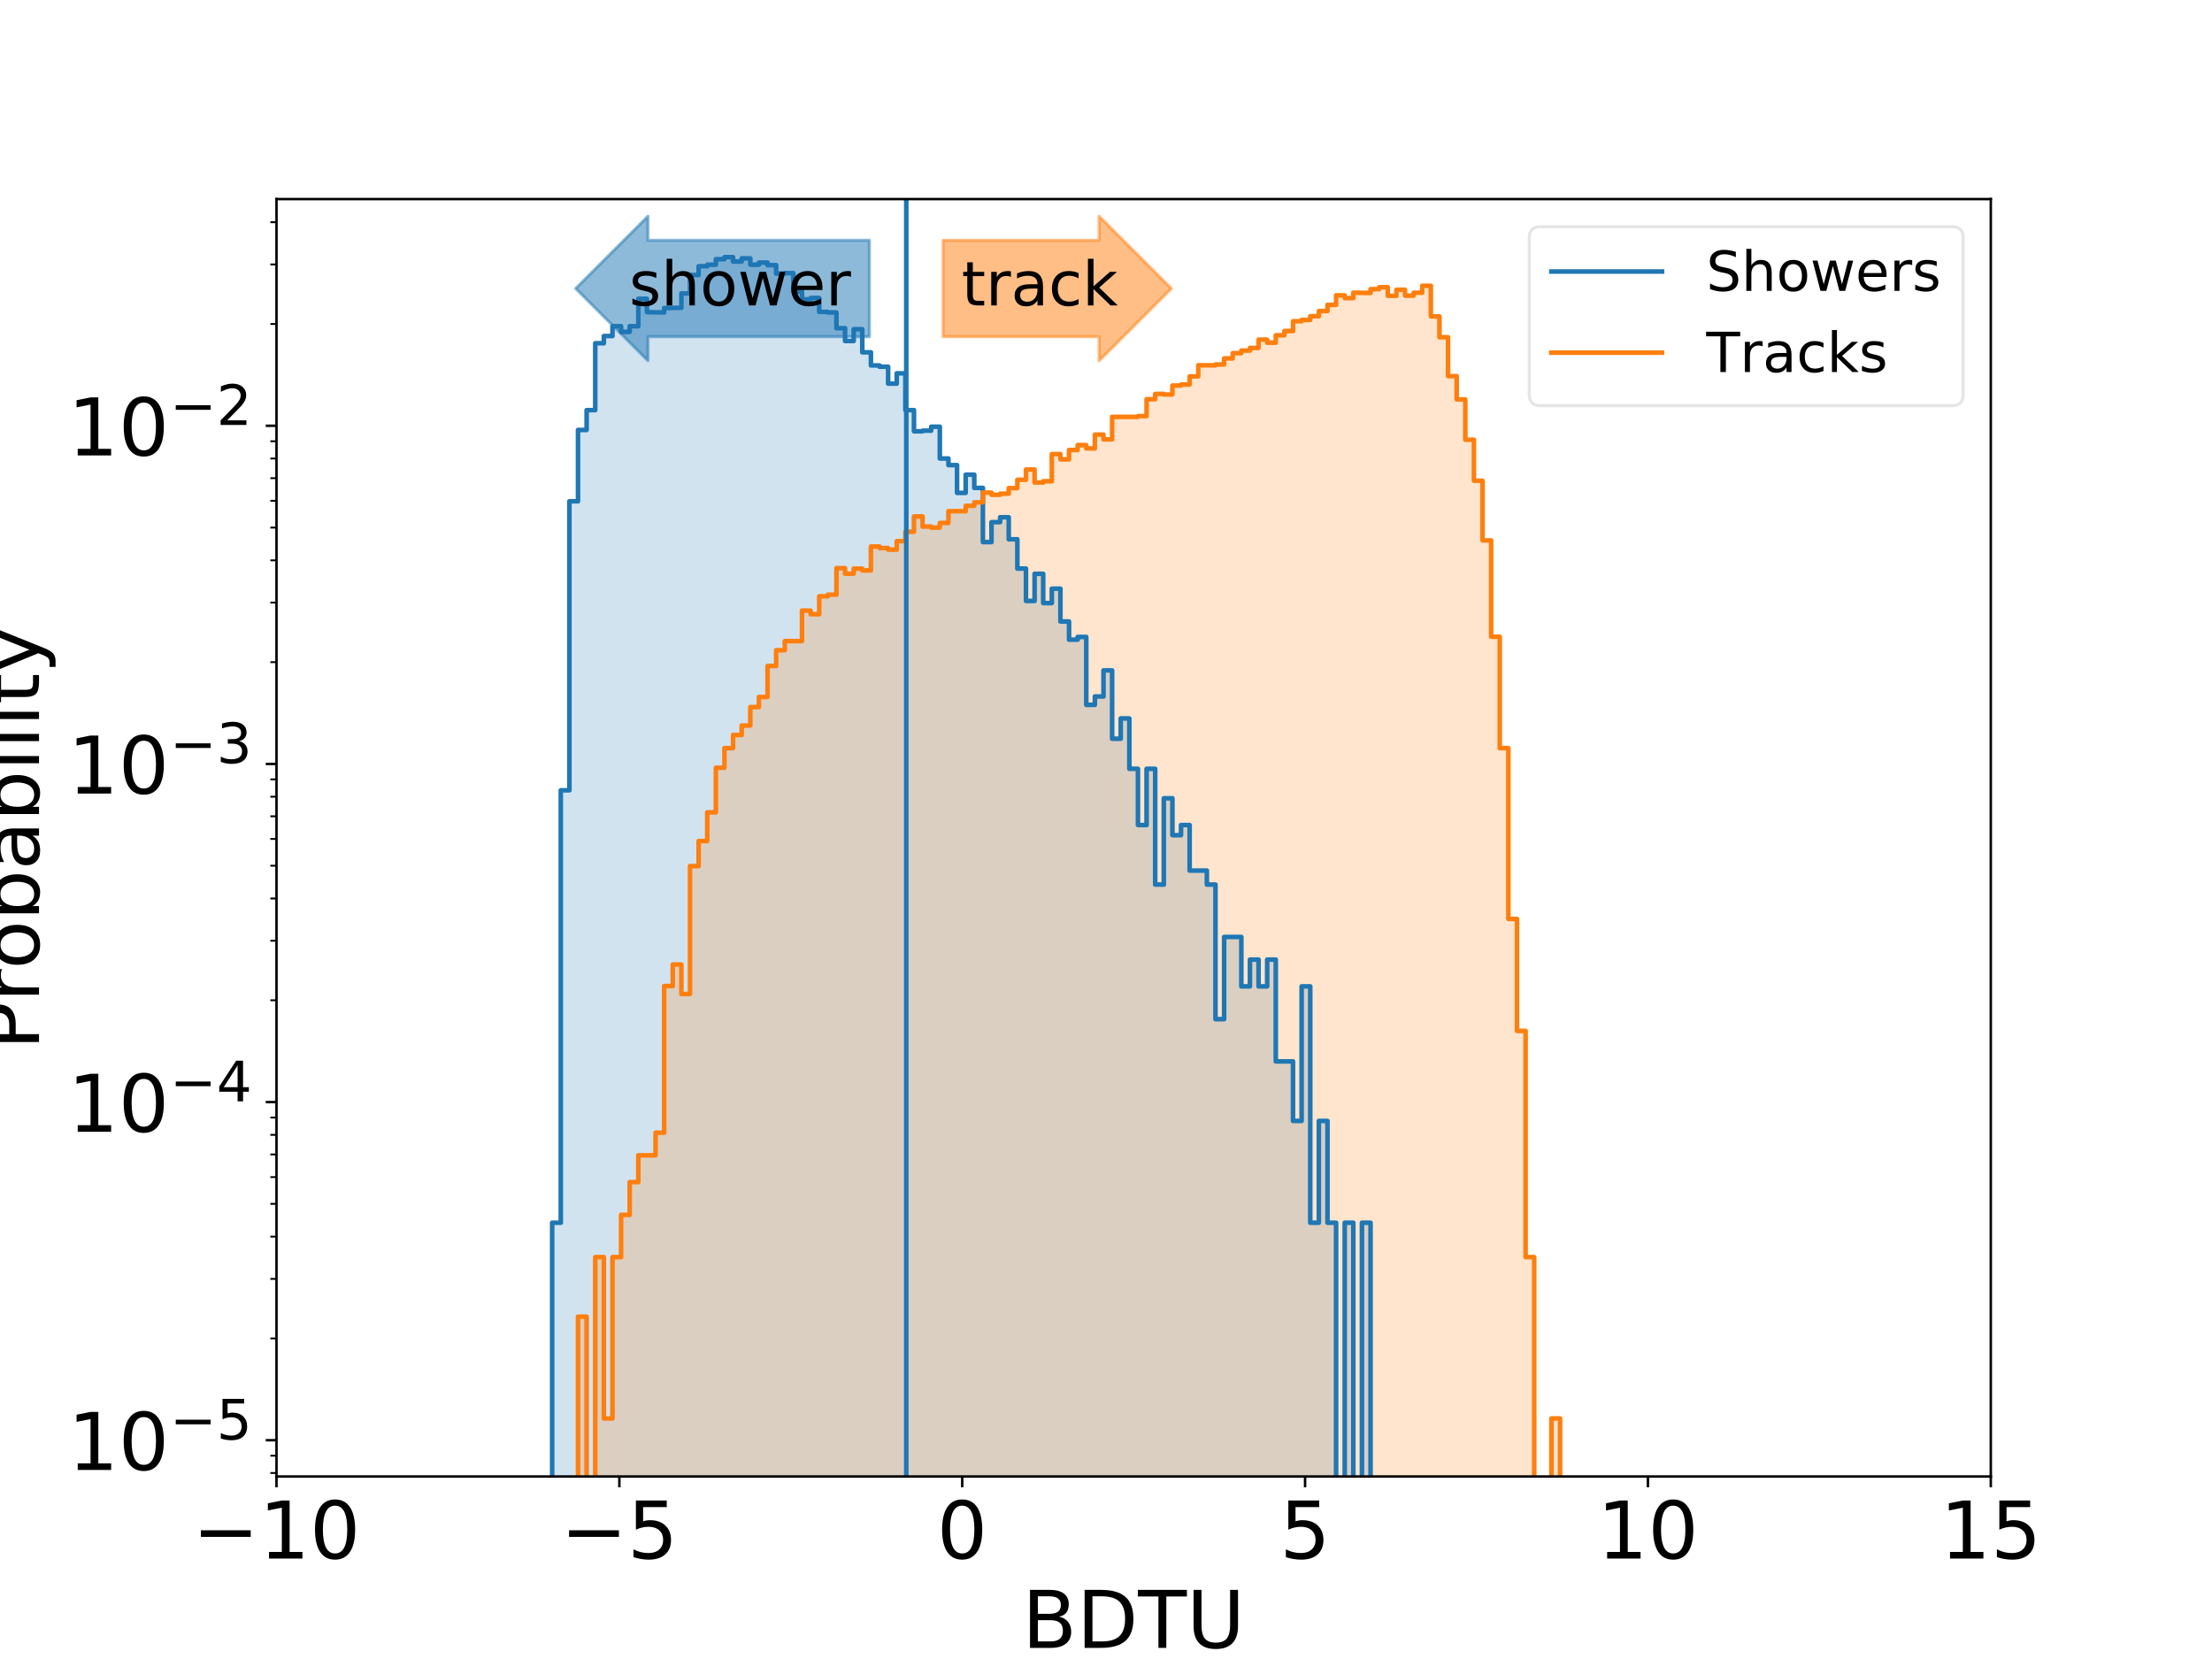 <?xml version="1.0" encoding="utf-8" standalone="no"?>
<!DOCTYPE svg PUBLIC "-//W3C//DTD SVG 1.1//EN"
  "http://www.w3.org/Graphics/SVG/1.1/DTD/svg11.dtd">
<!-- Created with matplotlib (https://matplotlib.org/) -->
<svg height="540pt" version="1.1" viewBox="0 0 720 540" width="720pt" xmlns="http://www.w3.org/2000/svg" xmlns:xlink="http://www.w3.org/1999/xlink">
 <defs>
  <style type="text/css">
*{stroke-linecap:butt;stroke-linejoin:round;}
  </style>
 </defs>
 <g id="figure_1">
  <g id="patch_1">
   <path d="M 0 540 
L 720 540 
L 720 0 
L 0 0 
z
" style="fill:#ffffff;"/>
  </g>
  <g id="axes_1">
   <g id="patch_2">
    <path d="M 90 480.6 
L 648 480.6 
L 648 64.8 
L 90 64.8 
z
" style="fill:#ffffff;"/>
   </g>
   <g id="patch_3">
    <path clip-path="url(#p4462f9eab7)" d="M 90 109983.832 
L 90 109983.832 
L 92.804 109983.832 
L 92.804 109983.832 
L 95.608 109983.832 
L 95.608 109983.832 
L 98.412 109983.832 
L 98.412 109983.832 
L 101.216 109983.832 
L 101.216 109983.832 
L 104.02 109983.832 
L 104.02 109983.832 
L 106.824 109983.832 
L 106.824 109983.832 
L 109.628 109983.832 
L 109.628 109983.832 
L 112.432 109983.832 
L 112.432 109983.832 
L 115.236 109983.832 
L 115.236 109983.832 
L 118.04 109983.832 
L 118.04 109983.832 
L 120.844 109983.832 
L 120.844 109983.832 
L 123.648 109983.832 
L 123.648 109983.832 
L 126.452 109983.832 
L 126.452 109983.832 
L 129.256 109983.832 
L 129.256 109983.832 
L 132.06 109983.832 
L 132.06 109983.832 
L 134.864 109983.832 
L 134.864 109983.832 
L 137.668 109983.832 
L 137.668 109983.832 
L 140.472 109983.832 
L 140.472 109983.832 
L 143.276 109983.832 
L 143.276 109983.832 
L 146.08 109983.832 
L 146.08 109983.832 
L 148.884 109983.832 
L 148.884 109983.832 
L 151.688 109983.832 
L 151.688 109983.832 
L 154.492 109983.832 
L 154.492 109983.832 
L 157.296 109983.832 
L 157.296 109983.832 
L 160.101 109983.832 
L 160.101 109983.832 
L 162.905 109983.832 
L 162.905 109983.832 
L 165.709 109983.832 
L 165.709 109983.832 
L 168.513 109983.832 
L 168.513 109983.832 
L 171.317 109983.832 
L 171.317 109983.832 
L 174.121 109983.832 
L 174.121 109983.832 
L 176.925 109983.832 
L 176.925 109983.832 
L 179.729 109983.832 
L 179.729 397.994 
L 182.533 397.994 
L 182.533 257.247 
L 185.337 257.247 
L 185.337 163.165 
L 188.141 163.165 
L 188.141 139.957 
L 190.945 139.957 
L 190.945 133.493 
L 193.749 133.493 
L 193.749 111.717 
L 196.553 111.717 
L 196.553 109.379 
L 199.357 109.379 
L 199.357 106.18 
L 202.161 106.18 
L 202.161 108.029 
L 204.965 108.029 
L 204.965 106.18 
L 207.769 106.18 
L 207.769 97.252 
L 210.573 97.252 
L 210.573 101.605 
L 213.377 101.605 
L 213.377 101.702 
L 216.181 101.702 
L 216.181 100.266 
L 218.985 100.266 
L 218.985 100.172 
L 221.789 100.172 
L 221.789 95.513 
L 224.593 95.513 
L 224.593 89.505 
L 227.397 89.505 
L 227.397 86.656 
L 230.201 86.656 
L 230.201 86.162 
L 233.005 86.162 
L 233.005 84.371 
L 235.809 84.371 
L 235.809 83.7 
L 238.613 83.7 
L 238.613 85.121 
L 241.417 85.121 
L 241.417 84.102 
L 244.221 84.102 
L 244.221 86.162 
L 247.025 86.162 
L 247.025 85.466 
L 249.829 85.466 
L 249.829 86.303 
L 252.633 86.303 
L 252.633 89.056 
L 255.437 89.056 
L 255.437 88.907 
L 258.241 88.907 
L 258.241 94.92 
L 261.045 94.92 
L 261.045 97.429 
L 263.849 97.429 
L 263.849 96.987 
L 266.653 96.987 
L 266.653 101.508 
L 269.457 101.508 
L 269.457 101.702 
L 272.261 101.702 
L 272.261 106.824 
L 275.065 106.824 
L 275.065 111.003 
L 277.869 111.003 
L 277.869 107.15 
L 280.673 107.15 
L 280.673 114.682 
L 283.477 114.682 
L 283.477 118.946 
L 286.281 118.946 
L 286.281 119.366 
L 289.085 119.366 
L 289.085 124.873 
L 291.889 124.873 
L 291.889 121.522 
L 294.693 121.522 
L 294.693 133.493 
L 297.497 133.493 
L 297.497 140.392 
L 300.302 140.392 
L 300.302 140.174 
L 303.106 140.174 
L 303.106 138.888 
L 305.91 138.888 
L 305.91 149.238 
L 308.714 149.238 
L 308.714 151.387 
L 311.518 151.387 
L 311.518 160.433 
L 314.322 160.433 
L 314.322 154.509 
L 317.126 154.509 
L 317.126 158.801 
L 319.93 158.801 
L 319.93 176.45 
L 322.734 176.45 
L 322.734 169.951 
L 325.538 169.951 
L 325.538 168.358 
L 328.342 168.358 
L 328.342 175.531 
L 331.146 175.531 
L 331.146 185.072 
L 333.95 185.072 
L 333.95 195.6 
L 336.754 195.6 
L 336.754 186.77 
L 339.558 186.77 
L 339.558 196.298 
L 342.362 196.298 
L 342.362 191.614 
L 345.166 191.614 
L 345.166 202.281 
L 347.97 202.281 
L 347.97 208.211 
L 350.774 208.211 
L 350.774 207.317 
L 353.578 207.317 
L 353.578 229.431 
L 356.382 229.431 
L 356.382 226.699 
L 359.186 226.699 
L 359.186 218.205 
L 361.99 218.205 
L 361.99 240.45 
L 364.794 240.45 
L 364.794 233.846 
L 367.598 233.846 
L 367.598 250.24 
L 370.402 250.24 
L 370.402 268.547 
L 373.206 268.547 
L 373.206 250.24 
L 376.01 250.24 
L 376.01 287.928 
L 378.814 287.928 
L 378.814 259.832 
L 381.618 259.832 
L 381.618 271.845 
L 384.422 271.845 
L 384.422 268.547 
L 387.226 268.547 
L 387.226 283.373 
L 390.03 283.373 
L 390.03 283.373 
L 392.834 283.373 
L 392.834 287.928 
L 395.638 287.928 
L 395.638 331.728 
L 398.442 331.728 
L 398.442 304.978 
L 401.246 304.978 
L 401.246 304.978 
L 404.05 304.978 
L 404.05 321.061 
L 406.854 321.061 
L 406.854 312.346 
L 409.658 312.346 
L 409.658 321.061 
L 412.462 321.061 
L 412.462 312.346 
L 415.266 312.346 
L 415.266 345.479 
L 418.07 345.479 
L 418.07 345.479 
L 420.874 345.479 
L 420.874 364.861 
L 423.678 364.861 
L 423.678 321.061 
L 426.482 321.061 
L 426.482 397.994 
L 429.286 397.994 
L 429.286 364.861 
L 432.09 364.861 
L 432.09 397.994 
L 434.894 397.994 
L 434.894 109983.832 
L 437.698 109983.832 
L 437.698 397.994 
L 440.503 397.994 
L 440.503 109983.832 
L 443.307 109983.832 
L 443.307 397.994 
L 446.111 397.994 
L 446.111 109983.832 
L 448.915 109983.832 
L 448.915 109983.832 
L 451.719 109983.832 
L 451.719 109983.832 
L 454.523 109983.832 
L 454.523 109983.832 
L 457.327 109983.832 
L 457.327 109983.832 
L 460.131 109983.832 
L 460.131 109983.832 
L 462.935 109983.832 
L 462.935 109983.832 
L 465.739 109983.832 
L 465.739 109983.832 
L 468.543 109983.832 
L 468.543 109983.832 
L 471.347 109983.832 
L 471.347 109983.832 
L 474.151 109983.832 
L 474.151 109983.832 
L 476.955 109983.832 
L 476.955 109983.832 
L 479.759 109983.832 
L 479.759 109983.832 
L 482.563 109983.832 
L 482.563 109983.832 
L 485.367 109983.832 
L 485.367 109983.832 
L 488.171 109983.832 
L 488.171 109983.832 
L 490.975 109983.832 
L 490.975 109983.832 
L 493.779 109983.832 
L 493.779 109983.832 
L 496.583 109983.832 
L 496.583 109983.832 
L 499.387 109983.832 
L 499.387 109983.832 
L 502.191 109983.832 
L 502.191 109983.832 
L 504.995 109983.832 
L 504.995 109983.832 
L 507.799 109983.832 
L 507.799 109983.832 
L 510.603 109983.832 
L 510.603 109983.832 
L 513.407 109983.832 
L 513.407 109983.832 
L 516.211 109983.832 
L 516.211 109983.832 
L 519.015 109983.832 
L 519.015 109983.832 
L 521.819 109983.832 
L 521.819 109983.832 
L 524.623 109983.832 
L 524.623 109983.832 
L 527.427 109983.832 
L 527.427 109983.832 
L 530.231 109983.832 
L 530.231 109983.832 
L 533.035 109983.832 
L 533.035 109983.832 
L 535.839 109983.832 
L 535.839 109983.832 
L 538.643 109983.832 
L 538.643 109983.832 
L 541.447 109983.832 
L 541.447 109983.832 
L 544.251 109983.832 
L 544.251 109983.832 
L 547.055 109983.832 
L 547.055 109983.832 
L 549.859 109983.832 
L 549.859 109983.832 
L 552.663 109983.832 
L 552.663 109983.832 
L 555.467 109983.832 
L 555.467 109983.832 
L 558.271 109983.832 
L 558.271 109983.832 
L 561.075 109983.832 
L 561.075 109983.832 
L 563.879 109983.832 
L 563.879 109983.832 
L 566.683 109983.832 
L 566.683 109983.832 
L 569.487 109983.832 
L 569.487 109983.832 
L 572.291 109983.832 
L 572.291 109983.832 
L 575.095 109983.832 
L 575.095 109983.832 
L 577.899 109983.832 
L 577.899 109983.832 
L 580.704 109983.832 
L 580.704 109983.832 
L 583.508 109983.832 
L 583.508 109983.832 
L 586.312 109983.832 
L 586.312 109983.832 
L 589.116 109983.832 
L 589.116 109983.832 
L 591.92 109983.832 
L 591.92 109983.832 
L 594.724 109983.832 
L 594.724 109983.832 
L 597.528 109983.832 
L 597.528 109983.832 
L 600.332 109983.832 
L 600.332 109983.832 
L 603.136 109983.832 
L 603.136 109983.832 
L 605.94 109983.832 
L 605.94 109983.832 
L 608.744 109983.832 
L 608.744 109983.832 
L 611.548 109983.832 
L 611.548 109983.832 
L 614.352 109983.832 
L 614.352 109983.832 
L 617.156 109983.832 
L 617.156 109983.832 
L 619.96 109983.832 
L 619.96 109983.832 
L 622.764 109983.832 
L 622.764 109983.832 
L 625.568 109983.832 
L 625.568 109983.832 
L 628.372 109983.832 
L 628.372 109983.832 
L 631.176 109983.832 
L 631.176 109983.832 
L 633.98 109983.832 
L 633.98 109983.832 
L 636.784 109983.832 
L 636.784 109983.832 
L 639.588 109983.832 
L 639.588 109983.832 
L 642.392 109983.832 
L 642.392 109983.832 
L 645.196 109983.832 
L 645.196 109983.832 
L 648 109983.832 
L 648 109983.832 
z
" style="fill:#1f77b4;opacity:0.2;"/>
   </g>
   <g id="patch_4">
    <path clip-path="url(#p4462f9eab7)" d="M 90 109983.832 
L 90 109983.832 
L 92.804 109983.832 
L 92.804 109983.832 
L 95.608 109983.832 
L 95.608 109983.832 
L 98.412 109983.832 
L 98.412 109983.832 
L 101.216 109983.832 
L 101.216 109983.832 
L 104.02 109983.832 
L 104.02 109983.832 
L 106.824 109983.832 
L 106.824 109983.832 
L 109.628 109983.832 
L 109.628 109983.832 
L 112.432 109983.832 
L 112.432 109983.832 
L 115.236 109983.832 
L 115.236 109983.832 
L 118.04 109983.832 
L 118.04 109983.832 
L 120.844 109983.832 
L 120.844 109983.832 
L 123.648 109983.832 
L 123.648 109983.832 
L 126.452 109983.832 
L 126.452 109983.832 
L 129.256 109983.832 
L 129.256 109983.832 
L 132.06 109983.832 
L 132.06 109983.832 
L 134.864 109983.832 
L 134.864 109983.832 
L 137.668 109983.832 
L 137.668 109983.832 
L 140.472 109983.832 
L 140.472 109983.832 
L 143.276 109983.832 
L 143.276 109983.832 
L 146.08 109983.832 
L 146.08 109983.832 
L 148.884 109983.832 
L 148.884 109983.832 
L 151.688 109983.832 
L 151.688 109983.832 
L 154.492 109983.832 
L 154.492 109983.832 
L 157.296 109983.832 
L 157.296 109983.832 
L 160.101 109983.832 
L 160.101 109983.832 
L 162.905 109983.832 
L 162.905 109983.832 
L 165.709 109983.832 
L 165.709 109983.832 
L 168.513 109983.832 
L 168.513 109983.832 
L 171.317 109983.832 
L 171.317 109983.832 
L 174.121 109983.832 
L 174.121 109983.832 
L 176.925 109983.832 
L 176.925 109983.832 
L 179.729 109983.832 
L 179.729 109983.832 
L 182.533 109983.832 
L 182.533 109983.832 
L 185.337 109983.832 
L 185.337 109983.832 
L 188.141 109983.832 
L 188.141 428.567 
L 190.945 428.567 
L 190.945 109983.832 
L 193.749 109983.832 
L 193.749 409.185 
L 196.553 409.185 
L 196.553 461.7 
L 199.357 461.7 
L 199.357 409.185 
L 202.161 409.185 
L 202.161 395.434 
L 204.965 395.434 
L 204.965 384.768 
L 207.769 384.768 
L 207.769 376.052 
L 210.573 376.052 
L 210.573 376.052 
L 213.377 376.052 
L 213.377 368.684 
L 216.181 368.684 
L 216.181 320.954 
L 218.985 320.954 
L 218.985 313.946 
L 221.789 313.946 
L 221.789 323.538 
L 224.593 323.538 
L 224.593 281.912 
L 227.397 281.912 
L 227.397 273.756 
L 230.201 273.756 
L 230.201 264.42 
L 233.005 264.42 
L 233.005 249.903 
L 235.809 249.903 
L 235.809 243.521 
L 238.613 243.521 
L 238.613 239.237 
L 241.417 239.237 
L 241.417 236.152 
L 244.221 236.152 
L 244.221 230.144 
L 247.025 230.144 
L 247.025 226.871 
L 249.829 226.871 
L 249.829 216.771 
L 252.633 216.771 
L 252.633 211.649 
L 255.437 211.649 
L 255.437 208.676 
L 258.241 208.676 
L 258.241 208.676 
L 261.045 208.676 
L 261.045 198.736 
L 263.849 198.736 
L 263.849 199.921 
L 266.653 199.921 
L 266.653 194.091 
L 269.457 194.091 
L 269.457 193.563 
L 272.261 193.563 
L 272.261 184.935 
L 275.065 184.935 
L 275.065 186.723 
L 277.869 186.723 
L 277.869 185.082 
L 280.673 185.082 
L 280.673 185.672 
L 283.477 185.672 
L 283.477 177.881 
L 286.281 177.881 
L 286.281 178.388 
L 289.085 178.388 
L 289.085 178.901 
L 291.889 178.901 
L 291.889 176.147 
L 294.693 176.147 
L 294.693 173.085 
L 297.497 173.085 
L 297.497 168.106 
L 300.302 168.106 
L 300.302 171.404 
L 303.106 171.404 
L 303.106 171.735 
L 305.91 171.735 
L 305.91 170.207 
L 308.714 170.207 
L 308.714 166.389 
L 311.518 166.389 
L 311.518 166.389 
L 314.322 166.389 
L 314.322 164.637 
L 317.126 164.637 
L 317.126 163.503 
L 319.93 163.503 
L 319.93 160.342 
L 322.734 160.342 
L 322.734 161.047 
L 325.538 161.047 
L 325.538 160.693 
L 328.342 160.693 
L 328.342 158.879 
L 331.146 158.879 
L 331.146 156.161 
L 333.95 156.161 
L 333.95 152.837 
L 336.754 152.837 
L 336.754 157.05 
L 339.558 157.05 
L 339.558 156.644 
L 342.362 156.644 
L 342.362 147.808 
L 345.166 147.808 
L 345.166 149.519 
L 347.97 149.519 
L 347.97 146.482 
L 350.774 146.482 
L 350.774 144.874 
L 353.578 144.874 
L 353.578 145.962 
L 356.382 145.962 
L 356.382 141.459 
L 359.186 141.459 
L 359.186 143.014 
L 361.99 143.014 
L 361.99 135.698 
L 364.794 135.698 
L 364.794 135.594 
L 367.598 135.594 
L 367.598 135.698 
L 370.402 135.698 
L 370.402 135.438 
L 373.206 135.438 
L 373.206 129.952 
L 376.01 129.952 
L 376.01 128.225 
L 378.814 128.225 
L 378.814 128.404 
L 381.618 128.404 
L 381.618 125.493 
L 384.422 125.493 
L 384.422 125.157 
L 387.226 125.157 
L 387.226 122.511 
L 390.03 122.511 
L 390.03 118.889 
L 392.834 118.889 
L 392.834 118.926 
L 395.638 118.926 
L 395.638 118.633 
L 398.442 118.633 
L 398.442 116.665 
L 401.246 116.665 
L 401.246 114.945 
L 404.05 114.945 
L 404.05 114.107 
L 406.854 114.107 
L 406.854 113.251 
L 409.658 113.251 
L 409.658 110.555 
L 412.462 110.555 
L 412.462 111.552 
L 415.266 111.552 
L 415.266 109.127 
L 418.07 109.127 
L 418.07 107.741 
L 420.874 107.741 
L 420.874 104.563 
L 423.678 104.563 
L 423.678 104.13 
L 426.482 104.13 
L 426.482 102.932 
L 429.286 102.932 
L 429.286 101.252 
L 432.09 101.252 
L 432.09 99.239 
L 434.894 99.239 
L 434.894 96.13 
L 437.698 96.13 
L 437.698 97.028 
L 440.503 97.028 
L 440.503 95.271 
L 443.307 95.271 
L 443.307 95.361 
L 446.111 95.361 
L 446.111 94.12 
L 448.915 94.12 
L 448.915 93.49 
L 451.719 93.49 
L 451.719 96.29 
L 454.523 96.29 
L 454.523 94.317 
L 457.327 94.317 
L 457.327 96.221 
L 460.131 96.221 
L 460.131 95.293 
L 462.935 95.293 
L 462.935 93.018 
L 465.739 93.018 
L 465.739 102.984 
L 468.543 102.984 
L 468.543 109.76 
L 471.347 109.76 
L 471.347 122.432 
L 474.151 122.432 
L 474.151 129.998 
L 476.955 129.998 
L 476.955 143.136 
L 479.759 143.136 
L 479.759 156.483 
L 482.563 156.483 
L 482.563 175.905 
L 485.367 175.905 
L 485.367 207.256 
L 488.171 207.256 
L 488.171 243.521 
L 490.975 243.521 
L 490.975 299.12 
L 493.779 299.12 
L 493.779 335.551 
L 496.583 335.551 
L 496.583 409.185 
L 499.387 409.185 
L 499.387 109983.832 
L 502.191 109983.832 
L 502.191 109983.832 
L 504.995 109983.832 
L 504.995 461.7 
L 507.799 461.7 
L 507.799 109983.832 
L 510.603 109983.832 
L 510.603 109983.832 
L 513.407 109983.832 
L 513.407 109983.832 
L 516.211 109983.832 
L 516.211 109983.832 
L 519.015 109983.832 
L 519.015 109983.832 
L 521.819 109983.832 
L 521.819 109983.832 
L 524.623 109983.832 
L 524.623 109983.832 
L 527.427 109983.832 
L 527.427 109983.832 
L 530.231 109983.832 
L 530.231 109983.832 
L 533.035 109983.832 
L 533.035 109983.832 
L 535.839 109983.832 
L 535.839 109983.832 
L 538.643 109983.832 
L 538.643 109983.832 
L 541.447 109983.832 
L 541.447 109983.832 
L 544.251 109983.832 
L 544.251 109983.832 
L 547.055 109983.832 
L 547.055 109983.832 
L 549.859 109983.832 
L 549.859 109983.832 
L 552.663 109983.832 
L 552.663 109983.832 
L 555.467 109983.832 
L 555.467 109983.832 
L 558.271 109983.832 
L 558.271 109983.832 
L 561.075 109983.832 
L 561.075 109983.832 
L 563.879 109983.832 
L 563.879 109983.832 
L 566.683 109983.832 
L 566.683 109983.832 
L 569.487 109983.832 
L 569.487 109983.832 
L 572.291 109983.832 
L 572.291 109983.832 
L 575.095 109983.832 
L 575.095 109983.832 
L 577.899 109983.832 
L 577.899 109983.832 
L 580.704 109983.832 
L 580.704 109983.832 
L 583.508 109983.832 
L 583.508 109983.832 
L 586.312 109983.832 
L 586.312 109983.832 
L 589.116 109983.832 
L 589.116 109983.832 
L 591.92 109983.832 
L 591.92 109983.832 
L 594.724 109983.832 
L 594.724 109983.832 
L 597.528 109983.832 
L 597.528 109983.832 
L 600.332 109983.832 
L 600.332 109983.832 
L 603.136 109983.832 
L 603.136 109983.832 
L 605.94 109983.832 
L 605.94 109983.832 
L 608.744 109983.832 
L 608.744 109983.832 
L 611.548 109983.832 
L 611.548 109983.832 
L 614.352 109983.832 
L 614.352 109983.832 
L 617.156 109983.832 
L 617.156 109983.832 
L 619.96 109983.832 
L 619.96 109983.832 
L 622.764 109983.832 
L 622.764 109983.832 
L 625.568 109983.832 
L 625.568 109983.832 
L 628.372 109983.832 
L 628.372 109983.832 
L 631.176 109983.832 
L 631.176 109983.832 
L 633.98 109983.832 
L 633.98 109983.832 
L 636.784 109983.832 
L 636.784 109983.832 
L 639.588 109983.832 
L 639.588 109983.832 
L 642.392 109983.832 
L 642.392 109983.832 
L 645.196 109983.832 
L 645.196 109983.832 
L 648 109983.832 
L 648 109983.832 
z
" style="fill:#ff7f0e;opacity:0.2;"/>
   </g>
   <g id="matplotlib.axis_1">
    <g id="xtick_1">
     <g id="line2d_1">
      <defs>
       <path d="M 0 0 
L 0 3.5 
" id="mfde7283b0f" style="stroke:#000000;stroke-width:0.8;"/>
      </defs>
      <g>
       <use style="stroke:#000000;stroke-width:0.8;" x="90" xlink:href="#mfde7283b0f" y="480.6"/>
      </g>
     </g>
     <g id="text_1">
      <!-- −10 -->
      <defs>
       <path d="M 10.594 35.5 
L 73.188 35.5 
L 73.188 27.203 
L 10.594 27.203 
z
" id="DejaVuSans-8722"/>
       <path d="M 12.406 8.297 
L 28.516 8.297 
L 28.516 63.922 
L 10.984 60.406 
L 10.984 69.391 
L 28.422 72.906 
L 38.281 72.906 
L 38.281 8.297 
L 54.391 8.297 
L 54.391 0 
L 12.406 0 
z
" id="DejaVuSans-49"/>
       <path d="M 31.781 66.406 
Q 24.172 66.406 20.328 58.906 
Q 16.5 51.422 16.5 36.375 
Q 16.5 21.391 20.328 13.891 
Q 24.172 6.391 31.781 6.391 
Q 39.453 6.391 43.281 13.891 
Q 47.125 21.391 47.125 36.375 
Q 47.125 51.422 43.281 58.906 
Q 39.453 66.406 31.781 66.406 
z
M 31.781 74.219 
Q 44.047 74.219 50.516 64.516 
Q 56.984 54.828 56.984 36.375 
Q 56.984 17.969 50.516 8.266 
Q 44.047 -1.422 31.781 -1.422 
Q 19.531 -1.422 13.062 8.266 
Q 6.594 17.969 6.594 36.375 
Q 6.594 54.828 13.062 64.516 
Q 19.531 74.219 31.781 74.219 
z
" id="DejaVuSans-48"/>
      </defs>
      <g transform="translate(62.648 507.295)scale(0.259 -0.259)">
       <use xlink:href="#DejaVuSans-8722"/>
       <use x="83.789" xlink:href="#DejaVuSans-49"/>
       <use x="147.412" xlink:href="#DejaVuSans-48"/>
      </g>
     </g>
    </g>
    <g id="xtick_2">
     <g id="line2d_2">
      <g>
       <use style="stroke:#000000;stroke-width:0.8;" x="201.6" xlink:href="#mfde7283b0f" y="480.6"/>
      </g>
     </g>
     <g id="text_2">
      <!-- −5 -->
      <defs>
       <path d="M 10.797 72.906 
L 49.516 72.906 
L 49.516 64.594 
L 19.828 64.594 
L 19.828 46.734 
Q 21.969 47.469 24.109 47.828 
Q 26.266 48.188 28.422 48.188 
Q 40.625 48.188 47.75 41.5 
Q 54.891 34.812 54.891 23.391 
Q 54.891 11.625 47.562 5.094 
Q 40.234 -1.422 26.906 -1.422 
Q 22.312 -1.422 17.547 -0.641 
Q 12.797 0.141 7.719 1.703 
L 7.719 11.625 
Q 12.109 9.234 16.797 8.062 
Q 21.484 6.891 26.703 6.891 
Q 35.156 6.891 40.078 11.328 
Q 45.016 15.766 45.016 23.391 
Q 45.016 31 40.078 35.438 
Q 35.156 39.891 26.703 39.891 
Q 22.75 39.891 18.812 39.016 
Q 14.891 38.141 10.797 36.281 
z
" id="DejaVuSans-53"/>
      </defs>
      <g transform="translate(182.494 507.295)scale(0.259 -0.259)">
       <use xlink:href="#DejaVuSans-8722"/>
       <use x="83.789" xlink:href="#DejaVuSans-53"/>
      </g>
     </g>
    </g>
    <g id="xtick_3">
     <g id="line2d_3">
      <g>
       <use style="stroke:#000000;stroke-width:0.8;" x="313.2" xlink:href="#mfde7283b0f" y="480.6"/>
      </g>
     </g>
     <g id="text_3">
      <!-- 0 -->
      <g transform="translate(304.954 507.295)scale(0.259 -0.259)">
       <use xlink:href="#DejaVuSans-48"/>
      </g>
     </g>
    </g>
    <g id="xtick_4">
     <g id="line2d_4">
      <g>
       <use style="stroke:#000000;stroke-width:0.8;" x="424.8" xlink:href="#mfde7283b0f" y="480.6"/>
      </g>
     </g>
     <g id="text_4">
      <!-- 5 -->
      <g transform="translate(416.554 507.295)scale(0.259 -0.259)">
       <use xlink:href="#DejaVuSans-53"/>
      </g>
     </g>
    </g>
    <g id="xtick_5">
     <g id="line2d_5">
      <g>
       <use style="stroke:#000000;stroke-width:0.8;" x="536.4" xlink:href="#mfde7283b0f" y="480.6"/>
      </g>
     </g>
     <g id="text_5">
      <!-- 10 -->
      <g transform="translate(519.908 507.295)scale(0.259 -0.259)">
       <use xlink:href="#DejaVuSans-49"/>
       <use x="63.623" xlink:href="#DejaVuSans-48"/>
      </g>
     </g>
    </g>
    <g id="xtick_6">
     <g id="line2d_6">
      <g>
       <use style="stroke:#000000;stroke-width:0.8;" x="648" xlink:href="#mfde7283b0f" y="480.6"/>
      </g>
     </g>
     <g id="text_6">
      <!-- 15 -->
      <g transform="translate(631.508 507.295)scale(0.259 -0.259)">
       <use xlink:href="#DejaVuSans-49"/>
       <use x="63.623" xlink:href="#DejaVuSans-53"/>
      </g>
     </g>
    </g>
    <g id="text_7">
     <!-- BDTU -->
     <defs>
      <path d="M 19.672 34.812 
L 19.672 8.109 
L 35.5 8.109 
Q 43.453 8.109 47.281 11.406 
Q 51.125 14.703 51.125 21.484 
Q 51.125 28.328 47.281 31.562 
Q 43.453 34.812 35.5 34.812 
z
M 19.672 64.797 
L 19.672 42.828 
L 34.281 42.828 
Q 41.5 42.828 45.031 45.531 
Q 48.578 48.25 48.578 53.812 
Q 48.578 59.328 45.031 62.062 
Q 41.5 64.797 34.281 64.797 
z
M 9.812 72.906 
L 35.016 72.906 
Q 46.297 72.906 52.391 68.219 
Q 58.5 63.531 58.5 54.891 
Q 58.5 48.188 55.375 44.234 
Q 52.25 40.281 46.188 39.312 
Q 53.469 37.75 57.5 32.781 
Q 61.531 27.828 61.531 20.406 
Q 61.531 10.641 54.891 5.312 
Q 48.25 0 35.984 0 
L 9.812 0 
z
" id="DejaVuSans-66"/>
      <path d="M 19.672 64.797 
L 19.672 8.109 
L 31.594 8.109 
Q 46.688 8.109 53.688 14.938 
Q 60.688 21.781 60.688 36.531 
Q 60.688 51.172 53.688 57.984 
Q 46.688 64.797 31.594 64.797 
z
M 9.812 72.906 
L 30.078 72.906 
Q 51.266 72.906 61.172 64.094 
Q 71.094 55.281 71.094 36.531 
Q 71.094 17.672 61.125 8.828 
Q 51.172 0 30.078 0 
L 9.812 0 
z
" id="DejaVuSans-68"/>
      <path d="M -0.297 72.906 
L 61.375 72.906 
L 61.375 64.594 
L 35.5 64.594 
L 35.5 0 
L 25.594 0 
L 25.594 64.594 
L -0.297 64.594 
z
" id="DejaVuSans-84"/>
      <path d="M 8.688 72.906 
L 18.609 72.906 
L 18.609 28.609 
Q 18.609 16.891 22.844 11.734 
Q 27.094 6.594 36.625 6.594 
Q 46.094 6.594 50.344 11.734 
Q 54.594 16.891 54.594 28.609 
L 54.594 72.906 
L 64.5 72.906 
L 64.5 27.391 
Q 64.5 13.141 57.438 5.859 
Q 50.391 -1.422 36.625 -1.422 
Q 22.797 -1.422 15.734 5.859 
Q 8.688 13.141 8.688 27.391 
z
" id="DejaVuSans-85"/>
     </defs>
     <g transform="translate(332.728 536.381)scale(0.259 -0.259)">
      <use xlink:href="#DejaVuSans-66"/>
      <use x="68.604" xlink:href="#DejaVuSans-68"/>
      <use x="145.605" xlink:href="#DejaVuSans-84"/>
      <use x="206.689" xlink:href="#DejaVuSans-85"/>
     </g>
    </g>
   </g>
   <g id="matplotlib.axis_2">
    <g id="ytick_1">
     <g id="line2d_7">
      <defs>
       <path d="M 0 0 
L -3.5 0 
" id="m9b613ee29b" style="stroke:#000000;stroke-width:0.8;"/>
      </defs>
      <g>
       <use style="stroke:#000000;stroke-width:0.8;" x="90" xlink:href="#m9b613ee29b" y="468.787"/>
      </g>
     </g>
     <g id="text_8">
      <!-- $\mathdefault{10^{-5}}$ -->
      <g transform="translate(22.088 478.634)scale(0.259 -0.259)">
       <use transform="translate(0 0.684)" xlink:href="#DejaVuSans-49"/>
       <use transform="translate(63.623 0.684)" xlink:href="#DejaVuSans-48"/>
       <use transform="translate(128.203 38.966)scale(0.7)" xlink:href="#DejaVuSans-8722"/>
       <use transform="translate(186.855 38.966)scale(0.7)" xlink:href="#DejaVuSans-53"/>
      </g>
     </g>
    </g>
    <g id="ytick_2">
     <g id="line2d_8">
      <g>
       <use style="stroke:#000000;stroke-width:0.8;" x="90" xlink:href="#m9b613ee29b" y="358.721"/>
      </g>
     </g>
     <g id="text_9">
      <!-- $\mathdefault{10^{-4}}$ -->
      <defs>
       <path d="M 37.797 64.312 
L 12.891 25.391 
L 37.797 25.391 
z
M 35.203 72.906 
L 47.609 72.906 
L 47.609 25.391 
L 58.016 25.391 
L 58.016 17.188 
L 47.609 17.188 
L 47.609 0 
L 37.797 0 
L 37.797 17.188 
L 4.891 17.188 
L 4.891 26.703 
z
" id="DejaVuSans-52"/>
      </defs>
      <g transform="translate(22.088 368.569)scale(0.259 -0.259)">
       <use transform="translate(0 0.684)" xlink:href="#DejaVuSans-49"/>
       <use transform="translate(63.623 0.684)" xlink:href="#DejaVuSans-48"/>
       <use transform="translate(128.203 38.966)scale(0.7)" xlink:href="#DejaVuSans-8722"/>
       <use transform="translate(186.855 38.966)scale(0.7)" xlink:href="#DejaVuSans-52"/>
      </g>
     </g>
    </g>
    <g id="ytick_3">
     <g id="line2d_9">
      <g>
       <use style="stroke:#000000;stroke-width:0.8;" x="90" xlink:href="#m9b613ee29b" y="248.656"/>
      </g>
     </g>
     <g id="text_10">
      <!-- $\mathdefault{10^{-3}}$ -->
      <defs>
       <path d="M 40.578 39.312 
Q 47.656 37.797 51.625 33 
Q 55.609 28.219 55.609 21.188 
Q 55.609 10.406 48.188 4.484 
Q 40.766 -1.422 27.094 -1.422 
Q 22.516 -1.422 17.656 -0.516 
Q 12.797 0.391 7.625 2.203 
L 7.625 11.719 
Q 11.719 9.328 16.594 8.109 
Q 21.484 6.891 26.812 6.891 
Q 36.078 6.891 40.938 10.547 
Q 45.797 14.203 45.797 21.188 
Q 45.797 27.641 41.281 31.266 
Q 36.766 34.906 28.719 34.906 
L 20.219 34.906 
L 20.219 43.016 
L 29.109 43.016 
Q 36.375 43.016 40.234 45.922 
Q 44.094 48.828 44.094 54.297 
Q 44.094 59.906 40.109 62.906 
Q 36.141 65.922 28.719 65.922 
Q 24.656 65.922 20.016 65.031 
Q 15.375 64.156 9.812 62.312 
L 9.812 71.094 
Q 15.438 72.656 20.344 73.438 
Q 25.25 74.219 29.594 74.219 
Q 40.828 74.219 47.359 69.109 
Q 53.906 64.016 53.906 55.328 
Q 53.906 49.266 50.438 45.094 
Q 46.969 40.922 40.578 39.312 
z
" id="DejaVuSans-51"/>
      </defs>
      <g transform="translate(22.088 258.504)scale(0.259 -0.259)">
       <use transform="translate(0 0.766)" xlink:href="#DejaVuSans-49"/>
       <use transform="translate(63.623 0.766)" xlink:href="#DejaVuSans-48"/>
       <use transform="translate(128.203 39.047)scale(0.7)" xlink:href="#DejaVuSans-8722"/>
       <use transform="translate(186.855 39.047)scale(0.7)" xlink:href="#DejaVuSans-51"/>
      </g>
     </g>
    </g>
    <g id="ytick_4">
     <g id="line2d_10">
      <g>
       <use style="stroke:#000000;stroke-width:0.8;" x="90" xlink:href="#m9b613ee29b" y="138.591"/>
      </g>
     </g>
     <g id="text_11">
      <!-- $\mathdefault{10^{-2}}$ -->
      <defs>
       <path d="M 19.188 8.297 
L 53.609 8.297 
L 53.609 0 
L 7.328 0 
L 7.328 8.297 
Q 12.938 14.109 22.625 23.891 
Q 32.328 33.688 34.812 36.531 
Q 39.547 41.844 41.422 45.531 
Q 43.312 49.219 43.312 52.781 
Q 43.312 58.594 39.234 62.25 
Q 35.156 65.922 28.609 65.922 
Q 23.969 65.922 18.812 64.312 
Q 13.672 62.703 7.812 59.422 
L 7.812 69.391 
Q 13.766 71.781 18.938 73 
Q 24.125 74.219 28.422 74.219 
Q 39.75 74.219 46.484 68.547 
Q 53.219 62.891 53.219 53.422 
Q 53.219 48.922 51.531 44.891 
Q 49.859 40.875 45.406 35.406 
Q 44.188 33.984 37.641 27.219 
Q 31.109 20.453 19.188 8.297 
z
" id="DejaVuSans-50"/>
      </defs>
      <g transform="translate(22.088 148.438)scale(0.259 -0.259)">
       <use transform="translate(0 0.766)" xlink:href="#DejaVuSans-49"/>
       <use transform="translate(63.623 0.766)" xlink:href="#DejaVuSans-48"/>
       <use transform="translate(128.203 39.047)scale(0.7)" xlink:href="#DejaVuSans-8722"/>
       <use transform="translate(186.855 39.047)scale(0.7)" xlink:href="#DejaVuSans-50"/>
      </g>
     </g>
    </g>
    <g id="ytick_5">
     <g id="line2d_11">
      <defs>
       <path d="M 0 0 
L -2 0 
" id="mb8b255a17b" style="stroke:#000000;stroke-width:0.6;"/>
      </defs>
      <g>
       <use style="stroke:#000000;stroke-width:0.6;" x="90" xlink:href="#mb8b255a17b" y="479.453"/>
      </g>
     </g>
    </g>
    <g id="ytick_6">
     <g id="line2d_12">
      <g>
       <use style="stroke:#000000;stroke-width:0.6;" x="90" xlink:href="#mb8b255a17b" y="473.823"/>
      </g>
     </g>
    </g>
    <g id="ytick_7">
     <g id="line2d_13">
      <g>
       <use style="stroke:#000000;stroke-width:0.6;" x="90" xlink:href="#mb8b255a17b" y="435.654"/>
      </g>
     </g>
    </g>
    <g id="ytick_8">
     <g id="line2d_14">
      <g>
       <use style="stroke:#000000;stroke-width:0.6;" x="90" xlink:href="#mb8b255a17b" y="416.272"/>
      </g>
     </g>
    </g>
    <g id="ytick_9">
     <g id="line2d_15">
      <g>
       <use style="stroke:#000000;stroke-width:0.6;" x="90" xlink:href="#mb8b255a17b" y="402.521"/>
      </g>
     </g>
    </g>
    <g id="ytick_10">
     <g id="line2d_16">
      <g>
       <use style="stroke:#000000;stroke-width:0.6;" x="90" xlink:href="#mb8b255a17b" y="391.854"/>
      </g>
     </g>
    </g>
    <g id="ytick_11">
     <g id="line2d_17">
      <g>
       <use style="stroke:#000000;stroke-width:0.6;" x="90" xlink:href="#mb8b255a17b" y="383.139"/>
      </g>
     </g>
    </g>
    <g id="ytick_12">
     <g id="line2d_18">
      <g>
       <use style="stroke:#000000;stroke-width:0.6;" x="90" xlink:href="#mb8b255a17b" y="375.771"/>
      </g>
     </g>
    </g>
    <g id="ytick_13">
     <g id="line2d_19">
      <g>
       <use style="stroke:#000000;stroke-width:0.6;" x="90" xlink:href="#mb8b255a17b" y="369.388"/>
      </g>
     </g>
    </g>
    <g id="ytick_14">
     <g id="line2d_20">
      <g>
       <use style="stroke:#000000;stroke-width:0.6;" x="90" xlink:href="#mb8b255a17b" y="363.758"/>
      </g>
     </g>
    </g>
    <g id="ytick_15">
     <g id="line2d_21">
      <g>
       <use style="stroke:#000000;stroke-width:0.6;" x="90" xlink:href="#mb8b255a17b" y="325.588"/>
      </g>
     </g>
    </g>
    <g id="ytick_16">
     <g id="line2d_22">
      <g>
       <use style="stroke:#000000;stroke-width:0.6;" x="90" xlink:href="#mb8b255a17b" y="306.207"/>
      </g>
     </g>
    </g>
    <g id="ytick_17">
     <g id="line2d_23">
      <g>
       <use style="stroke:#000000;stroke-width:0.6;" x="90" xlink:href="#mb8b255a17b" y="292.455"/>
      </g>
     </g>
    </g>
    <g id="ytick_18">
     <g id="line2d_24">
      <g>
       <use style="stroke:#000000;stroke-width:0.6;" x="90" xlink:href="#mb8b255a17b" y="281.789"/>
      </g>
     </g>
    </g>
    <g id="ytick_19">
     <g id="line2d_25">
      <g>
       <use style="stroke:#000000;stroke-width:0.6;" x="90" xlink:href="#mb8b255a17b" y="273.074"/>
      </g>
     </g>
    </g>
    <g id="ytick_20">
     <g id="line2d_26">
      <g>
       <use style="stroke:#000000;stroke-width:0.6;" x="90" xlink:href="#mb8b255a17b" y="265.705"/>
      </g>
     </g>
    </g>
    <g id="ytick_21">
     <g id="line2d_27">
      <g>
       <use style="stroke:#000000;stroke-width:0.6;" x="90" xlink:href="#mb8b255a17b" y="259.322"/>
      </g>
     </g>
    </g>
    <g id="ytick_22">
     <g id="line2d_28">
      <g>
       <use style="stroke:#000000;stroke-width:0.6;" x="90" xlink:href="#mb8b255a17b" y="253.692"/>
      </g>
     </g>
    </g>
    <g id="ytick_23">
     <g id="line2d_29">
      <g>
       <use style="stroke:#000000;stroke-width:0.6;" x="90" xlink:href="#mb8b255a17b" y="215.523"/>
      </g>
     </g>
    </g>
    <g id="ytick_24">
     <g id="line2d_30">
      <g>
       <use style="stroke:#000000;stroke-width:0.6;" x="90" xlink:href="#mb8b255a17b" y="196.142"/>
      </g>
     </g>
    </g>
    <g id="ytick_25">
     <g id="line2d_31">
      <g>
       <use style="stroke:#000000;stroke-width:0.6;" x="90" xlink:href="#mb8b255a17b" y="182.39"/>
      </g>
     </g>
    </g>
    <g id="ytick_26">
     <g id="line2d_32">
      <g>
       <use style="stroke:#000000;stroke-width:0.6;" x="90" xlink:href="#mb8b255a17b" y="171.724"/>
      </g>
     </g>
    </g>
    <g id="ytick_27">
     <g id="line2d_33">
      <g>
       <use style="stroke:#000000;stroke-width:0.6;" x="90" xlink:href="#mb8b255a17b" y="163.009"/>
      </g>
     </g>
    </g>
    <g id="ytick_28">
     <g id="line2d_34">
      <g>
       <use style="stroke:#000000;stroke-width:0.6;" x="90" xlink:href="#mb8b255a17b" y="155.64"/>
      </g>
     </g>
    </g>
    <g id="ytick_29">
     <g id="line2d_35">
      <g>
       <use style="stroke:#000000;stroke-width:0.6;" x="90" xlink:href="#mb8b255a17b" y="149.257"/>
      </g>
     </g>
    </g>
    <g id="ytick_30">
     <g id="line2d_36">
      <g>
       <use style="stroke:#000000;stroke-width:0.6;" x="90" xlink:href="#mb8b255a17b" y="143.627"/>
      </g>
     </g>
    </g>
    <g id="ytick_31">
     <g id="line2d_37">
      <g>
       <use style="stroke:#000000;stroke-width:0.6;" x="90" xlink:href="#mb8b255a17b" y="105.458"/>
      </g>
     </g>
    </g>
    <g id="ytick_32">
     <g id="line2d_38">
      <g>
       <use style="stroke:#000000;stroke-width:0.6;" x="90" xlink:href="#mb8b255a17b" y="86.076"/>
      </g>
     </g>
    </g>
    <g id="ytick_33">
     <g id="line2d_39">
      <g>
       <use style="stroke:#000000;stroke-width:0.6;" x="90" xlink:href="#mb8b255a17b" y="72.325"/>
      </g>
     </g>
    </g>
    <g id="text_12">
     <!-- Probability -->
     <defs>
      <path d="M 19.672 64.797 
L 19.672 37.406 
L 32.078 37.406 
Q 38.969 37.406 42.719 40.969 
Q 46.484 44.531 46.484 51.125 
Q 46.484 57.672 42.719 61.234 
Q 38.969 64.797 32.078 64.797 
z
M 9.812 72.906 
L 32.078 72.906 
Q 44.344 72.906 50.609 67.359 
Q 56.891 61.812 56.891 51.125 
Q 56.891 40.328 50.609 34.812 
Q 44.344 29.297 32.078 29.297 
L 19.672 29.297 
L 19.672 0 
L 9.812 0 
z
" id="DejaVuSans-80"/>
      <path d="M 41.109 46.297 
Q 39.594 47.172 37.812 47.578 
Q 36.031 48 33.891 48 
Q 26.266 48 22.188 43.047 
Q 18.109 38.094 18.109 28.812 
L 18.109 0 
L 9.078 0 
L 9.078 54.688 
L 18.109 54.688 
L 18.109 46.188 
Q 20.953 51.172 25.484 53.578 
Q 30.031 56 36.531 56 
Q 37.453 56 38.578 55.875 
Q 39.703 55.766 41.062 55.516 
z
" id="DejaVuSans-114"/>
      <path d="M 30.609 48.391 
Q 23.391 48.391 19.188 42.75 
Q 14.984 37.109 14.984 27.297 
Q 14.984 17.484 19.156 11.844 
Q 23.344 6.203 30.609 6.203 
Q 37.797 6.203 41.984 11.859 
Q 46.188 17.531 46.188 27.297 
Q 46.188 37.016 41.984 42.703 
Q 37.797 48.391 30.609 48.391 
z
M 30.609 56 
Q 42.328 56 49.016 48.375 
Q 55.719 40.766 55.719 27.297 
Q 55.719 13.875 49.016 6.219 
Q 42.328 -1.422 30.609 -1.422 
Q 18.844 -1.422 12.172 6.219 
Q 5.516 13.875 5.516 27.297 
Q 5.516 40.766 12.172 48.375 
Q 18.844 56 30.609 56 
z
" id="DejaVuSans-111"/>
      <path d="M 48.688 27.297 
Q 48.688 37.203 44.609 42.844 
Q 40.531 48.484 33.406 48.484 
Q 26.266 48.484 22.188 42.844 
Q 18.109 37.203 18.109 27.297 
Q 18.109 17.391 22.188 11.75 
Q 26.266 6.109 33.406 6.109 
Q 40.531 6.109 44.609 11.75 
Q 48.688 17.391 48.688 27.297 
z
M 18.109 46.391 
Q 20.953 51.266 25.266 53.625 
Q 29.594 56 35.594 56 
Q 45.562 56 51.781 48.094 
Q 58.016 40.188 58.016 27.297 
Q 58.016 14.406 51.781 6.484 
Q 45.562 -1.422 35.594 -1.422 
Q 29.594 -1.422 25.266 0.953 
Q 20.953 3.328 18.109 8.203 
L 18.109 0 
L 9.078 0 
L 9.078 75.984 
L 18.109 75.984 
z
" id="DejaVuSans-98"/>
      <path d="M 34.281 27.484 
Q 23.391 27.484 19.188 25 
Q 14.984 22.516 14.984 16.5 
Q 14.984 11.719 18.141 8.906 
Q 21.297 6.109 26.703 6.109 
Q 34.188 6.109 38.703 11.406 
Q 43.219 16.703 43.219 25.484 
L 43.219 27.484 
z
M 52.203 31.203 
L 52.203 0 
L 43.219 0 
L 43.219 8.297 
Q 40.141 3.328 35.547 0.953 
Q 30.953 -1.422 24.312 -1.422 
Q 15.922 -1.422 10.953 3.297 
Q 6 8.016 6 15.922 
Q 6 25.141 12.172 29.828 
Q 18.359 34.516 30.609 34.516 
L 43.219 34.516 
L 43.219 35.406 
Q 43.219 41.609 39.141 45 
Q 35.062 48.391 27.688 48.391 
Q 23 48.391 18.547 47.266 
Q 14.109 46.141 10.016 43.891 
L 10.016 52.203 
Q 14.938 54.109 19.578 55.047 
Q 24.219 56 28.609 56 
Q 40.484 56 46.344 49.844 
Q 52.203 43.703 52.203 31.203 
z
" id="DejaVuSans-97"/>
      <path d="M 9.422 54.688 
L 18.406 54.688 
L 18.406 0 
L 9.422 0 
z
M 9.422 75.984 
L 18.406 75.984 
L 18.406 64.594 
L 9.422 64.594 
z
" id="DejaVuSans-105"/>
      <path d="M 9.422 75.984 
L 18.406 75.984 
L 18.406 0 
L 9.422 0 
z
" id="DejaVuSans-108"/>
      <path d="M 18.312 70.219 
L 18.312 54.688 
L 36.812 54.688 
L 36.812 47.703 
L 18.312 47.703 
L 18.312 18.016 
Q 18.312 11.328 20.141 9.422 
Q 21.969 7.516 27.594 7.516 
L 36.812 7.516 
L 36.812 0 
L 27.594 0 
Q 17.188 0 13.234 3.875 
Q 9.281 7.766 9.281 18.016 
L 9.281 47.703 
L 2.688 47.703 
L 2.688 54.688 
L 9.281 54.688 
L 9.281 70.219 
z
" id="DejaVuSans-116"/>
      <path d="M 32.172 -5.078 
Q 28.375 -14.844 24.75 -17.812 
Q 21.141 -20.797 15.094 -20.797 
L 7.906 -20.797 
L 7.906 -13.281 
L 13.188 -13.281 
Q 16.891 -13.281 18.938 -11.516 
Q 21 -9.766 23.484 -3.219 
L 25.094 0.875 
L 2.984 54.688 
L 12.5 54.688 
L 29.594 11.922 
L 46.688 54.688 
L 56.203 54.688 
z
" id="DejaVuSans-121"/>
     </defs>
     <g transform="translate(12.697 341.716)rotate(-90)scale(0.259 -0.259)">
      <use xlink:href="#DejaVuSans-80"/>
      <use x="60.287" xlink:href="#DejaVuSans-114"/>
      <use x="101.369" xlink:href="#DejaVuSans-111"/>
      <use x="162.551" xlink:href="#DejaVuSans-98"/>
      <use x="226.027" xlink:href="#DejaVuSans-97"/>
      <use x="287.307" xlink:href="#DejaVuSans-98"/>
      <use x="350.783" xlink:href="#DejaVuSans-105"/>
      <use x="378.566" xlink:href="#DejaVuSans-108"/>
      <use x="406.35" xlink:href="#DejaVuSans-105"/>
      <use x="434.133" xlink:href="#DejaVuSans-116"/>
      <use x="473.342" xlink:href="#DejaVuSans-121"/>
     </g>
    </g>
   </g>
   <g id="line2d_40">
    <path clip-path="url(#p4462f9eab7)" d="M 179.729 541 
L 179.729 397.994 
L 182.533 397.994 
L 182.533 257.247 
L 185.337 257.247 
L 185.337 163.165 
L 188.141 163.165 
L 188.141 139.957 
L 190.945 139.957 
L 190.945 133.493 
L 193.749 133.493 
L 193.749 111.717 
L 196.553 111.717 
L 196.553 109.379 
L 199.357 109.379 
L 199.357 106.18 
L 202.161 106.18 
L 202.161 108.029 
L 204.965 108.029 
L 204.965 106.18 
L 207.769 106.18 
L 207.769 97.252 
L 210.573 97.252 
L 210.573 101.605 
L 216.181 101.702 
L 216.181 100.266 
L 221.789 100.172 
L 221.789 95.513 
L 224.593 95.513 
L 224.593 89.505 
L 227.397 89.505 
L 227.397 86.656 
L 230.201 86.656 
L 230.201 86.162 
L 233.005 86.162 
L 233.005 84.371 
L 235.809 84.371 
L 235.809 83.7 
L 238.613 83.7 
L 238.613 85.121 
L 241.417 85.121 
L 241.417 84.102 
L 244.221 84.102 
L 244.221 86.162 
L 247.025 86.162 
L 247.025 85.466 
L 249.829 85.466 
L 249.829 86.303 
L 252.633 86.303 
L 252.633 89.056 
L 255.437 89.056 
L 255.437 88.907 
L 258.241 88.907 
L 258.241 94.92 
L 261.045 94.92 
L 261.045 97.429 
L 263.849 97.429 
L 263.849 96.987 
L 266.653 96.987 
L 266.653 101.508 
L 269.457 101.508 
L 269.457 101.702 
L 272.261 101.702 
L 272.261 106.824 
L 275.065 106.824 
L 275.065 111.003 
L 277.869 111.003 
L 277.869 107.15 
L 280.673 107.15 
L 280.673 114.682 
L 283.477 114.682 
L 283.477 118.946 
L 286.281 118.946 
L 286.281 119.366 
L 289.085 119.366 
L 289.085 124.873 
L 291.889 124.873 
L 291.889 121.522 
L 294.693 121.522 
L 294.693 133.493 
L 297.497 133.493 
L 297.497 140.392 
L 300.302 140.392 
L 300.302 140.174 
L 303.106 140.174 
L 303.106 138.888 
L 305.91 138.888 
L 305.91 149.238 
L 308.714 149.238 
L 308.714 151.387 
L 311.518 151.387 
L 311.518 160.433 
L 314.322 160.433 
L 314.322 154.509 
L 317.126 154.509 
L 317.126 158.801 
L 319.93 158.801 
L 319.93 176.45 
L 322.734 176.45 
L 322.734 169.951 
L 325.538 169.951 
L 325.538 168.358 
L 328.342 168.358 
L 328.342 175.531 
L 331.146 175.531 
L 331.146 185.072 
L 333.95 185.072 
L 333.95 195.6 
L 336.754 195.6 
L 336.754 186.77 
L 339.558 186.77 
L 339.558 196.298 
L 342.362 196.298 
L 342.362 191.614 
L 345.166 191.614 
L 345.166 202.281 
L 347.97 202.281 
L 347.97 208.211 
L 350.774 208.211 
L 350.774 207.317 
L 353.578 207.317 
L 353.578 229.431 
L 356.382 229.431 
L 356.382 226.699 
L 359.186 226.699 
L 359.186 218.205 
L 361.99 218.205 
L 361.99 240.45 
L 364.794 240.45 
L 364.794 233.846 
L 367.598 233.846 
L 367.598 250.24 
L 370.402 250.24 
L 370.402 268.547 
L 373.206 268.547 
L 373.206 250.24 
L 376.01 250.24 
L 376.01 287.928 
L 378.814 287.928 
L 378.814 259.832 
L 381.618 259.832 
L 381.618 271.845 
L 384.422 271.845 
L 384.422 268.547 
L 387.226 268.547 
L 387.226 283.373 
L 392.834 283.373 
L 392.834 287.928 
L 395.638 287.928 
L 395.638 331.728 
L 398.442 331.728 
L 398.442 304.978 
L 404.05 304.978 
L 404.05 321.061 
L 406.854 321.061 
L 406.854 312.346 
L 409.658 312.346 
L 409.658 321.061 
L 412.462 321.061 
L 412.462 312.346 
L 415.266 312.346 
L 415.266 345.479 
L 420.874 345.479 
L 420.874 364.861 
L 423.678 364.861 
L 423.678 321.061 
L 426.482 321.061 
L 426.482 397.994 
L 429.286 397.994 
L 429.286 364.861 
L 432.09 364.861 
L 432.09 397.994 
L 434.894 397.994 
L 434.894 541 
M 437.698 541 
L 437.698 397.994 
L 440.503 397.994 
L 440.503 541 
M 443.307 541 
L 443.307 397.994 
L 446.111 397.994 
L 446.111 541 
L 446.111 541 
" style="fill:none;stroke:#1f77b4;stroke-linecap:square;stroke-width:1.5;"/>
   </g>
   <g id="line2d_41">
    <path clip-path="url(#p4462f9eab7)" d="M 188.141 541 
L 188.141 428.567 
L 190.945 428.567 
L 190.945 541 
M 193.749 541 
L 193.749 409.185 
L 196.553 409.185 
L 196.553 461.7 
L 199.357 461.7 
L 199.357 409.185 
L 202.161 409.185 
L 202.161 395.434 
L 204.965 395.434 
L 204.965 384.768 
L 207.769 384.768 
L 207.769 376.052 
L 213.377 376.052 
L 213.377 368.684 
L 216.181 368.684 
L 216.181 320.954 
L 218.985 320.954 
L 218.985 313.946 
L 221.789 313.946 
L 221.789 323.538 
L 224.593 323.538 
L 224.593 281.912 
L 227.397 281.912 
L 227.397 273.756 
L 230.201 273.756 
L 230.201 264.42 
L 233.005 264.42 
L 233.005 249.903 
L 235.809 249.903 
L 235.809 243.521 
L 238.613 243.521 
L 238.613 239.237 
L 241.417 239.237 
L 241.417 236.152 
L 244.221 236.152 
L 244.221 230.144 
L 247.025 230.144 
L 247.025 226.871 
L 249.829 226.871 
L 249.829 216.771 
L 252.633 216.771 
L 252.633 211.649 
L 255.437 211.649 
L 255.437 208.676 
L 261.045 208.676 
L 261.045 198.736 
L 263.849 198.736 
L 263.849 199.921 
L 266.653 199.921 
L 266.653 194.091 
L 269.457 194.091 
L 269.457 193.563 
L 272.261 193.563 
L 272.261 184.935 
L 275.065 184.935 
L 275.065 186.723 
L 277.869 186.723 
L 277.869 185.082 
L 280.673 185.082 
L 280.673 185.672 
L 283.477 185.672 
L 283.477 177.881 
L 286.281 177.881 
L 286.281 178.388 
L 289.085 178.388 
L 289.085 178.901 
L 291.889 178.901 
L 291.889 176.147 
L 294.693 176.147 
L 294.693 173.085 
L 297.497 173.085 
L 297.497 168.106 
L 300.302 168.106 
L 300.302 171.404 
L 303.106 171.404 
L 303.106 171.735 
L 305.91 171.735 
L 305.91 170.207 
L 308.714 170.207 
L 308.714 166.389 
L 314.322 166.389 
L 314.322 164.637 
L 317.126 164.637 
L 317.126 163.503 
L 319.93 163.503 
L 319.93 160.342 
L 322.734 160.342 
L 322.734 161.047 
L 325.538 161.047 
L 325.538 160.693 
L 328.342 160.693 
L 328.342 158.879 
L 331.146 158.879 
L 331.146 156.161 
L 333.95 156.161 
L 333.95 152.837 
L 336.754 152.837 
L 336.754 157.05 
L 339.558 157.05 
L 339.558 156.644 
L 342.362 156.644 
L 342.362 147.808 
L 345.166 147.808 
L 345.166 149.519 
L 347.97 149.519 
L 347.97 146.482 
L 350.774 146.482 
L 350.774 144.874 
L 353.578 144.874 
L 353.578 145.962 
L 356.382 145.962 
L 356.382 141.459 
L 359.186 141.459 
L 359.186 143.014 
L 361.99 143.014 
L 361.99 135.698 
L 370.402 135.698 
L 370.402 135.438 
L 373.206 135.438 
L 373.206 129.952 
L 376.01 129.952 
L 376.01 128.225 
L 378.814 128.225 
L 378.814 128.404 
L 381.618 128.404 
L 381.618 125.493 
L 384.422 125.493 
L 384.422 125.157 
L 387.226 125.157 
L 387.226 122.511 
L 390.03 122.511 
L 390.03 118.889 
L 395.638 118.926 
L 395.638 118.633 
L 398.442 118.633 
L 398.442 116.665 
L 401.246 116.665 
L 401.246 114.945 
L 404.05 114.945 
L 404.05 114.107 
L 406.854 114.107 
L 406.854 113.251 
L 409.658 113.251 
L 409.658 110.555 
L 412.462 110.555 
L 412.462 111.552 
L 415.266 111.552 
L 415.266 109.127 
L 418.07 109.127 
L 418.07 107.741 
L 420.874 107.741 
L 420.874 104.563 
L 423.678 104.563 
L 423.678 104.13 
L 426.482 104.13 
L 426.482 102.932 
L 429.286 102.932 
L 429.286 101.252 
L 432.09 101.252 
L 432.09 99.239 
L 434.894 99.239 
L 434.894 96.13 
L 437.698 96.13 
L 437.698 97.028 
L 440.503 97.028 
L 440.503 95.271 
L 446.111 95.361 
L 446.111 94.12 
L 448.915 94.12 
L 448.915 93.49 
L 451.719 93.49 
L 451.719 96.29 
L 454.523 96.29 
L 454.523 94.317 
L 457.327 94.317 
L 457.327 96.221 
L 460.131 96.221 
L 460.131 95.293 
L 462.935 95.293 
L 462.935 93.018 
L 465.739 93.018 
L 465.739 102.984 
L 468.543 102.984 
L 468.543 109.76 
L 471.347 109.76 
L 471.347 122.432 
L 474.151 122.432 
L 474.151 129.998 
L 476.955 129.998 
L 476.955 143.136 
L 479.759 143.136 
L 479.759 156.483 
L 482.563 156.483 
L 482.563 175.905 
L 485.367 175.905 
L 485.367 207.256 
L 488.171 207.256 
L 488.171 243.521 
L 490.975 243.521 
L 490.975 299.12 
L 493.779 299.12 
L 493.779 335.551 
L 496.583 335.551 
L 496.583 409.185 
L 499.387 409.185 
L 499.387 541 
M 504.995 541 
L 504.995 461.7 
L 507.799 461.7 
L 507.799 541 
L 507.799 541 
" style="fill:none;stroke:#ff7f0e;stroke-linecap:square;stroke-width:1.5;"/>
   </g>
   <g id="line2d_42">
    <path clip-path="url(#p4462f9eab7)" d="M 294.991 480.6 
L 294.991 64.8 
" style="fill:none;stroke:#1f77b4;stroke-linecap:square;stroke-width:1.5;"/>
   </g>
   <g id="patch_5">
    <path d="M 90 480.6 
L 90 64.8 
" style="fill:none;stroke:#000000;stroke-linecap:square;stroke-linejoin:miter;stroke-width:0.8;"/>
   </g>
   <g id="patch_6">
    <path d="M 648 480.6 
L 648 64.8 
" style="fill:none;stroke:#000000;stroke-linecap:square;stroke-linejoin:miter;stroke-width:0.8;"/>
   </g>
   <g id="patch_7">
    <path d="M 90 480.6 
L 648 480.6 
" style="fill:none;stroke:#000000;stroke-linecap:square;stroke-linejoin:miter;stroke-width:0.8;"/>
   </g>
   <g id="patch_8">
    <path d="M 90 64.8 
L 648 64.8 
" style="fill:none;stroke:#000000;stroke-linecap:square;stroke-linejoin:miter;stroke-width:0.8;"/>
   </g>
   <g id="text_13">
    <g id="patch_9">
     <path d="M 357.763 109.584 
L 306.991 109.584 
L 306.991 78.228 
L 357.763 78.228 
L 357.763 70.389 
L 381.28 93.906 
L 357.763 117.423 
L 357.763 109.584 
z
" style="fill:#ff7f0e;opacity:0.5;stroke:#ff7f0e;stroke-linejoin:miter;"/>
    </g>
    <!-- track -->
    <defs>
     <path d="M 48.781 52.594 
L 48.781 44.188 
Q 44.969 46.297 41.141 47.344 
Q 37.312 48.391 33.406 48.391 
Q 24.656 48.391 19.812 42.844 
Q 14.984 37.312 14.984 27.297 
Q 14.984 17.281 19.812 11.734 
Q 24.656 6.203 33.406 6.203 
Q 37.312 6.203 41.141 7.25 
Q 44.969 8.297 48.781 10.406 
L 48.781 2.094 
Q 45.016 0.344 40.984 -0.531 
Q 36.969 -1.422 32.422 -1.422 
Q 20.062 -1.422 12.781 6.344 
Q 5.516 14.109 5.516 27.297 
Q 5.516 40.672 12.859 48.328 
Q 20.219 56 33.016 56 
Q 37.156 56 41.109 55.141 
Q 45.062 54.297 48.781 52.594 
z
" id="DejaVuSans-99"/>
     <path d="M 9.078 75.984 
L 18.109 75.984 
L 18.109 31.109 
L 44.922 54.688 
L 56.391 54.688 
L 27.391 29.109 
L 57.625 0 
L 45.906 0 
L 18.109 26.703 
L 18.109 0 
L 9.078 0 
z
" id="DejaVuSans-107"/>
    </defs>
    <g transform="translate(312.991 99.425)scale(0.2 -0.2)">
     <use xlink:href="#DejaVuSans-116"/>
     <use x="39.209" xlink:href="#DejaVuSans-114"/>
     <use x="80.322" xlink:href="#DejaVuSans-97"/>
     <use x="141.602" xlink:href="#DejaVuSans-99"/>
     <use x="196.582" xlink:href="#DejaVuSans-107"/>
    </g>
   </g>
   <g id="text_14">
    <g id="patch_10">
     <path d="M 210.9 109.584 
L 282.991 109.584 
L 282.991 78.228 
L 210.9 78.228 
L 210.9 70.389 
L 187.383 93.906 
L 210.9 117.423 
L 210.9 109.584 
z
" style="fill:#1f77b4;opacity:0.5;stroke:#1f77b4;stroke-linejoin:miter;"/>
    </g>
    <!-- shower -->
    <defs>
     <path d="M 44.281 53.078 
L 44.281 44.578 
Q 40.484 46.531 36.375 47.5 
Q 32.281 48.484 27.875 48.484 
Q 21.188 48.484 17.844 46.438 
Q 14.5 44.391 14.5 40.281 
Q 14.5 37.156 16.891 35.375 
Q 19.281 33.594 26.516 31.984 
L 29.594 31.297 
Q 39.156 29.25 43.188 25.516 
Q 47.219 21.781 47.219 15.094 
Q 47.219 7.469 41.188 3.016 
Q 35.156 -1.422 24.609 -1.422 
Q 20.219 -1.422 15.453 -0.562 
Q 10.688 0.297 5.422 2 
L 5.422 11.281 
Q 10.406 8.688 15.234 7.391 
Q 20.062 6.109 24.812 6.109 
Q 31.156 6.109 34.562 8.281 
Q 37.984 10.453 37.984 14.406 
Q 37.984 18.062 35.516 20.016 
Q 33.062 21.969 24.703 23.781 
L 21.578 24.516 
Q 13.234 26.266 9.516 29.906 
Q 5.812 33.547 5.812 39.891 
Q 5.812 47.609 11.281 51.797 
Q 16.75 56 26.812 56 
Q 31.781 56 36.172 55.266 
Q 40.578 54.547 44.281 53.078 
z
" id="DejaVuSans-115"/>
     <path d="M 54.891 33.016 
L 54.891 0 
L 45.906 0 
L 45.906 32.719 
Q 45.906 40.484 42.875 44.328 
Q 39.844 48.188 33.797 48.188 
Q 26.516 48.188 22.312 43.547 
Q 18.109 38.922 18.109 30.906 
L 18.109 0 
L 9.078 0 
L 9.078 75.984 
L 18.109 75.984 
L 18.109 46.188 
Q 21.344 51.125 25.703 53.562 
Q 30.078 56 35.797 56 
Q 45.219 56 50.047 50.172 
Q 54.891 44.344 54.891 33.016 
z
" id="DejaVuSans-104"/>
     <path d="M 4.203 54.688 
L 13.188 54.688 
L 24.422 12.016 
L 35.594 54.688 
L 46.188 54.688 
L 57.422 12.016 
L 68.609 54.688 
L 77.594 54.688 
L 63.281 0 
L 52.688 0 
L 40.922 44.828 
L 29.109 0 
L 18.5 0 
z
" id="DejaVuSans-119"/>
     <path d="M 56.203 29.594 
L 56.203 25.203 
L 14.891 25.203 
Q 15.484 15.922 20.484 11.062 
Q 25.484 6.203 34.422 6.203 
Q 39.594 6.203 44.453 7.469 
Q 49.312 8.734 54.109 11.281 
L 54.109 2.781 
Q 49.266 0.734 44.188 -0.344 
Q 39.109 -1.422 33.891 -1.422 
Q 20.797 -1.422 13.156 6.188 
Q 5.516 13.812 5.516 26.812 
Q 5.516 40.234 12.766 48.109 
Q 20.016 56 32.328 56 
Q 43.359 56 49.781 48.891 
Q 56.203 41.797 56.203 29.594 
z
M 47.219 32.234 
Q 47.125 39.594 43.094 43.984 
Q 39.062 48.391 32.422 48.391 
Q 24.906 48.391 20.391 44.141 
Q 15.875 39.891 15.188 32.172 
z
" id="DejaVuSans-101"/>
    </defs>
    <g transform="translate(204.775 99.425)scale(0.2 -0.2)">
     <use xlink:href="#DejaVuSans-115"/>
     <use x="52.1" xlink:href="#DejaVuSans-104"/>
     <use x="115.479" xlink:href="#DejaVuSans-111"/>
     <use x="176.66" xlink:href="#DejaVuSans-119"/>
     <use x="258.447" xlink:href="#DejaVuSans-101"/>
     <use x="319.971" xlink:href="#DejaVuSans-114"/>
    </g>
   </g>
   <g id="legend_1">
    <g id="patch_11">
     <path d="M 501.379 132.041 
L 635.4 132.041 
Q 639 132.041 639 128.441 
L 639 77.4 
Q 639 73.8 635.4 73.8 
L 501.379 73.8 
Q 497.779 73.8 497.779 77.4 
L 497.779 128.441 
Q 497.779 132.041 501.379 132.041 
z
" style="fill:#ffffff;opacity:0.5;stroke:#cccccc;stroke-linejoin:miter;"/>
    </g>
    <g id="line2d_43">
     <path d="M 504.979 88.377 
L 540.979 88.377 
" style="fill:none;stroke:#1f77b4;stroke-linecap:square;stroke-width:1.5;"/>
    </g>
    <g id="line2d_44"/>
    <g id="text_15">
     <!-- Showers -->
     <defs>
      <path d="M 53.516 70.516 
L 53.516 60.891 
Q 47.906 63.578 42.922 64.891 
Q 37.938 66.219 33.297 66.219 
Q 25.25 66.219 20.875 63.094 
Q 16.5 59.969 16.5 54.203 
Q 16.5 49.359 19.406 46.891 
Q 22.312 44.438 30.422 42.922 
L 36.375 41.703 
Q 47.406 39.594 52.656 34.297 
Q 57.906 29 57.906 20.125 
Q 57.906 9.516 50.797 4.047 
Q 43.703 -1.422 29.984 -1.422 
Q 24.812 -1.422 18.969 -0.25 
Q 13.141 0.922 6.891 3.219 
L 6.891 13.375 
Q 12.891 10.016 18.656 8.297 
Q 24.422 6.594 29.984 6.594 
Q 38.422 6.594 43.016 9.906 
Q 47.609 13.234 47.609 19.391 
Q 47.609 24.75 44.312 27.781 
Q 41.016 30.812 33.5 32.328 
L 27.484 33.5 
Q 16.453 35.688 11.516 40.375 
Q 6.594 45.062 6.594 53.422 
Q 6.594 63.094 13.406 68.656 
Q 20.219 74.219 32.172 74.219 
Q 37.312 74.219 42.625 73.281 
Q 47.953 72.359 53.516 70.516 
z
" id="DejaVuSans-83"/>
     </defs>
     <g transform="translate(555.379 94.677)scale(0.18 -0.18)">
      <use xlink:href="#DejaVuSans-83"/>
      <use x="63.477" xlink:href="#DejaVuSans-104"/>
      <use x="126.855" xlink:href="#DejaVuSans-111"/>
      <use x="188.037" xlink:href="#DejaVuSans-119"/>
      <use x="269.824" xlink:href="#DejaVuSans-101"/>
      <use x="331.348" xlink:href="#DejaVuSans-114"/>
      <use x="372.461" xlink:href="#DejaVuSans-115"/>
     </g>
    </g>
    <g id="line2d_45">
     <path d="M 504.979 114.798 
L 540.979 114.798 
" style="fill:none;stroke:#ff7f0e;stroke-linecap:square;stroke-width:1.5;"/>
    </g>
    <g id="line2d_46"/>
    <g id="text_16">
     <!-- Tracks -->
     <g transform="translate(555.379 121.098)scale(0.18 -0.18)">
      <use xlink:href="#DejaVuSans-84"/>
      <use x="60.865" xlink:href="#DejaVuSans-114"/>
      <use x="101.979" xlink:href="#DejaVuSans-97"/>
      <use x="163.258" xlink:href="#DejaVuSans-99"/>
      <use x="218.238" xlink:href="#DejaVuSans-107"/>
      <use x="276.148" xlink:href="#DejaVuSans-115"/>
     </g>
    </g>
   </g>
  </g>
 </g>
 <defs>
  <clipPath id="p4462f9eab7">
   <rect height="415.8" width="558" x="90" y="64.8"/>
  </clipPath>
 </defs>
</svg>
